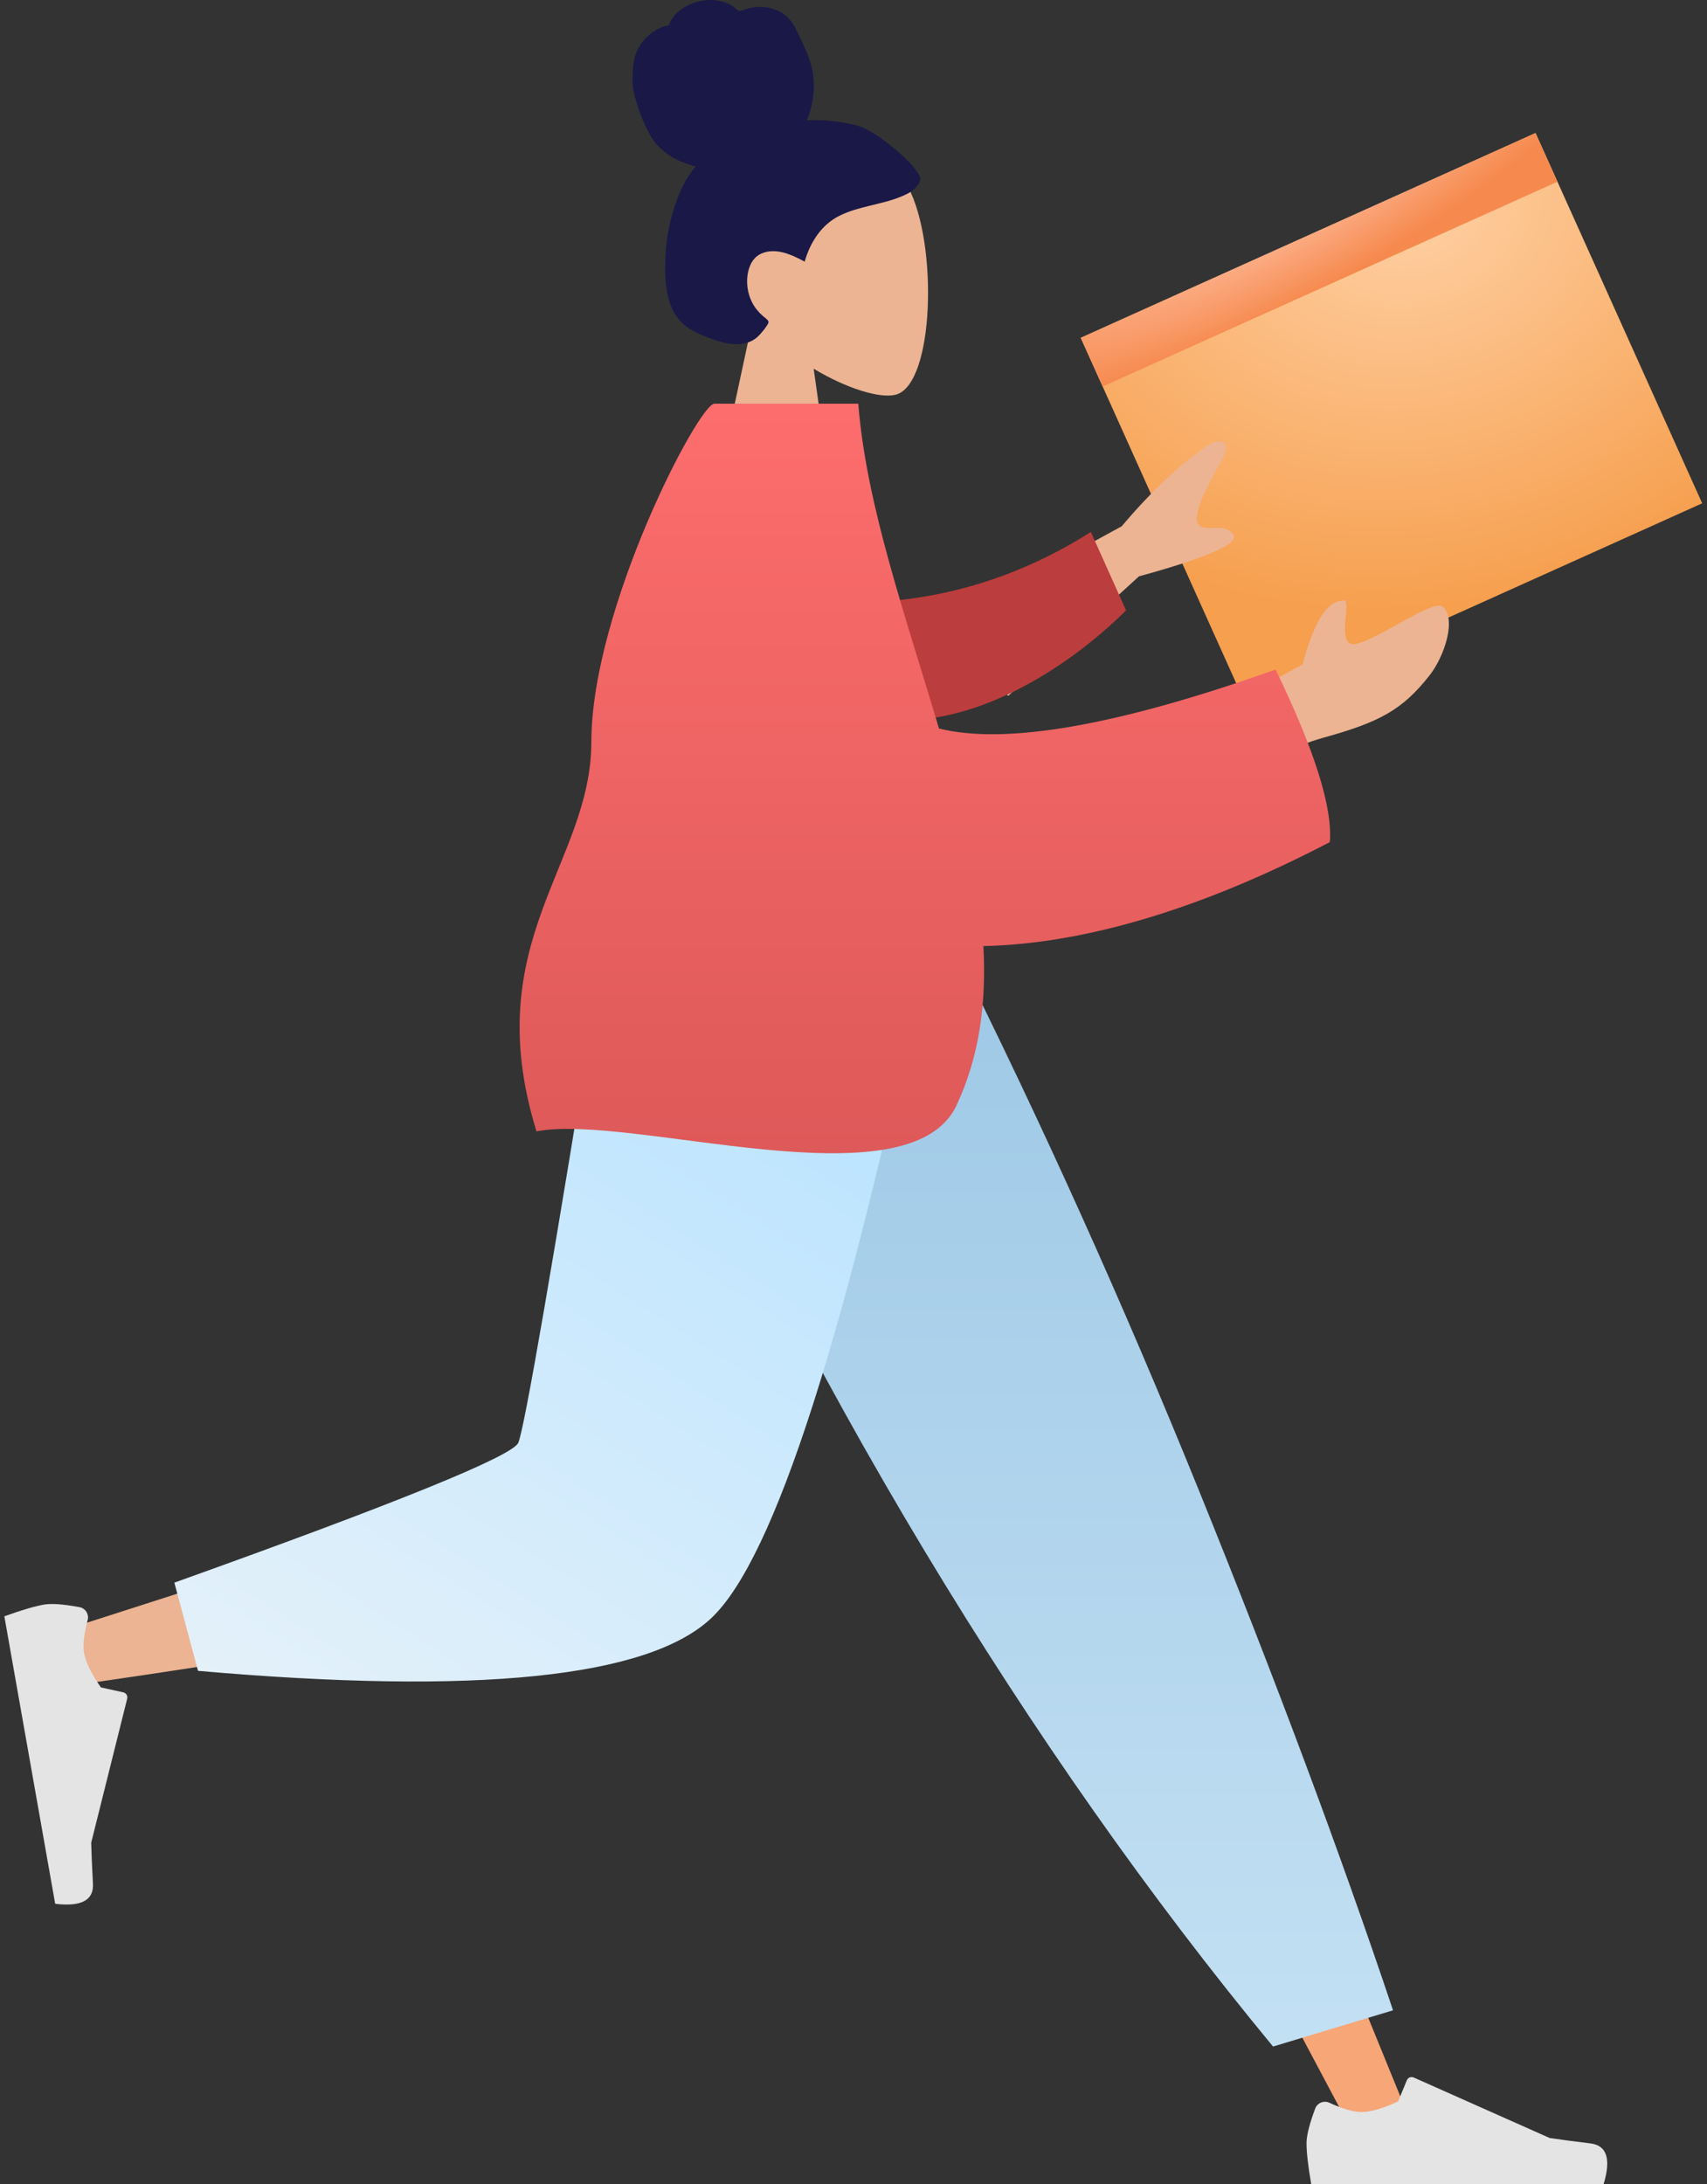 <svg width="308" height="394" viewBox="0 0 308 394" fill="none" xmlns="http://www.w3.org/2000/svg">
    <rect x="0" y="0" width="308" height="394" fill="#333333" stroke="none"/>
    <rect x="195" y="60.943" width="89.994" height="73.253" transform="rotate(-24.237 195 60.943)" fill="url(#paint0_radial)"/>
    <rect x="195" y="60.943" width="89.994" height="9.635" transform="rotate(-24.237 195 60.943)" fill="url(#paint1_radial)"/>
    <g clip-path="url(#clip0)">
        <path fill-rule="evenodd" clip-rule="evenodd" d="M163.844 33.736C169.265 43.821 168.62 69.401 161.614 71.203C158.82 71.922 152.868 70.161 146.811 66.517L150.613 93.365H128.161L135.89 57.409C131.579 52.36 128.662 46.171 129.15 39.237C130.554 19.256 158.423 23.652 163.844 33.736Z" fill="#ECB493"/>
        <path fill-rule="evenodd" clip-rule="evenodd" d="M154.975 22.753C151.908 21.819 147.454 21.503 145.581 21.717C146.646 19.169 147.069 16.329 146.724 13.565C146.389 10.879 145.187 8.592 144.075 6.195C143.562 5.09 142.981 3.992 142.115 3.147C141.232 2.286 140.115 1.718 138.944 1.447C137.745 1.169 136.492 1.192 135.291 1.444C134.76 1.555 134.284 1.798 133.763 1.932C133.229 2.07 132.971 1.737 132.583 1.402C131.65 0.596 130.283 0.197 129.102 0.055C127.778 -0.105 126.404 0.094 125.141 0.529C123.911 0.952 122.731 1.639 121.842 2.639C121.446 3.085 121.087 3.592 120.853 4.151C120.758 4.381 120.742 4.517 120.512 4.601C120.3 4.679 120.051 4.681 119.832 4.756C117.712 5.472 115.9 7.107 114.913 9.205C114.338 10.43 114.065 12.585 114.14 15.002C114.214 17.418 116.4 23.722 118.445 26.022C120.27 28.074 122.952 29.429 125.541 30.022C123.823 31.982 122.679 34.431 121.833 36.923C120.914 39.629 120.346 42.441 120.136 45.305C119.936 48.027 119.918 50.906 120.557 53.57C121.155 56.061 122.434 58.104 124.57 59.401C125.548 59.995 126.6 60.441 127.659 60.849C128.702 61.251 129.748 61.641 130.841 61.867C132.909 62.293 135.292 62.22 136.885 60.577C137.459 59.985 138.09 59.241 138.509 58.517C138.66 58.257 138.75 58.087 138.567 57.833C138.348 57.528 137.994 57.295 137.712 57.056C136.106 55.698 135.112 53.884 134.862 51.729C134.607 49.542 135.196 46.719 137.326 45.765C139.956 44.587 142.852 45.939 145.19 47.2C146.183 43.7 148.223 40.55 151.42 38.945C154.958 37.169 159.018 36.961 162.654 35.438C163.601 35.041 164.566 34.59 165.263 33.781C165.555 33.443 165.897 33.005 166.013 32.557C166.166 31.97 165.787 31.477 165.493 31.02C163.939 28.592 158.043 23.687 154.975 22.753Z" fill="#191847"/>
        <path fill-rule="evenodd" clip-rule="evenodd" d="M122.548 170.858L192.061 286.842L244.175 384.897H255.4L168.082 170.858L122.548 170.858Z" fill="#F7A677"/>
        <path fill-rule="evenodd" clip-rule="evenodd" d="M237.312 380.371C236.265 383.159 235.742 385.245 235.742 386.63C235.742 388.313 236.023 390.77 236.585 394C238.542 394 256.13 394 289.348 394C290.719 389.476 289.928 387.034 286.974 386.673C284.019 386.312 281.565 385.987 279.611 385.696L255.088 374.785C254.616 374.575 254.063 374.786 253.852 375.257C253.849 375.265 253.845 375.273 253.842 375.282L252.266 379.098C249.531 380.371 247.309 381.008 245.599 381.008C244.21 381.008 242.291 380.448 239.844 379.328L239.844 379.328C238.904 378.899 237.794 379.31 237.363 380.248C237.345 380.288 237.327 380.329 237.312 380.371Z" fill="#E4E4E4"/>
        <path fill-rule="evenodd" clip-rule="evenodd" d="M229.701 369.196L251.349 362.66C241.864 334.363 230.24 303.223 216.476 269.241C202.712 235.258 187.929 202.464 172.129 170.858H110.99C128.556 210.838 147.179 247.165 166.858 279.838C186.538 312.512 207.485 342.298 229.701 369.196Z" fill="url(#paint2_linear)"/>
        <path fill-rule="evenodd" clip-rule="evenodd" d="M117.98 170.858C111.419 211.616 98.766 263.688 97.572 265.295C96.775 266.367 68.115 275.952 11.591 294.05L14.015 303.929C81.421 294.223 116.938 286.692 120.566 281.337C126.009 273.305 153.184 209.85 163.71 170.858H117.98Z" fill="#ECB493"/>
        <path fill-rule="evenodd" clip-rule="evenodd" d="M31.46 285.51L35.731 301.421C86.146 305.834 117.036 302.646 128.402 291.855C139.768 281.065 152.722 240.732 167.263 170.858H108.963C99.75 228.076 94.599 257.885 93.511 260.287C92.423 262.689 71.739 271.097 31.46 285.51Z" fill="url(#paint3_linear)"/>
        <path fill-rule="evenodd" clip-rule="evenodd" d="M14.351 289.933C11.419 289.387 9.271 289.235 7.906 289.475C6.245 289.766 3.871 290.469 0.784 291.581C1.124 293.505 4.182 310.793 9.957 343.446C14.657 344.01 16.928 342.808 16.77 339.842C16.612 336.876 16.507 334.407 16.454 332.436L22.95 306.438C23.075 305.938 22.77 305.431 22.269 305.306C22.261 305.303 22.252 305.301 22.243 305.299L18.206 304.411C16.475 301.944 15.46 299.87 15.163 298.189C14.921 296.824 15.14 294.841 15.819 292.241L15.819 292.241C16.079 291.243 15.48 290.223 14.481 289.962C14.438 289.951 14.395 289.941 14.351 289.933Z" fill="#E4E4E4"/>
        <path fill-rule="evenodd" clip-rule="evenodd" d="M244.682 116.153C248.735 115.321 258.628 107.977 260.332 109.468C262.854 111.674 260.606 118.447 257.956 121.816C253.005 128.113 248.905 130.267 238.771 133.087C233.473 134.561 227.745 137.516 221.586 141.952L220.774 127.667L235.037 119.847C237.038 112.247 239.431 108.423 242.214 108.376C244.352 107.383 240.628 116.986 244.682 116.153ZM220.133 83.6C217.514 88.24 214.969 93.237 216.303 94.666C217.637 96.096 220.964 94.099 222.556 96.474C223.617 98.057 217.933 100.558 205.504 103.976L181.91 125.536L169.919 112.692L202.39 94.943C207.79 88.543 213.11 83.573 218.35 80.032C219.952 79.365 222.752 78.961 220.133 83.6Z" fill="#ECB493"/>
        <path fill-rule="evenodd" clip-rule="evenodd" d="M154.106 108.738C165.479 108.618 180.646 106.221 196.828 95.969L203.183 110.114C192.021 121.17 176.326 130.253 162.602 129.869C151.787 129.566 146.26 116.51 154.106 108.738Z" fill="#BC3D3D"/>
        <path fill-rule="evenodd" clip-rule="evenodd" d="M154.864 72.825C156.296 91.188 163.504 111.427 169.42 131.421C181.494 134.427 201.741 130.883 230.163 120.789C237.212 135.345 240.471 145.722 239.939 151.921C215.555 164.633 194.656 170.3 177.439 170.673C177.993 180.865 176.75 190.567 172.572 199.433C163.985 217.656 113.703 200.78 96.797 204.101C86.21 169.785 106.681 155.84 106.697 133.882C106.715 109.837 126.061 72.825 128.907 72.825H154.864Z" fill="url(#paint4_linear)"/>
    </g>
    <defs>
        <linearGradient id="paint2_linear" x1="181.169" y1="170.858" x2="181.169" y2="369.196" gradientUnits="userSpaceOnUse">
            <stop stop-color="#9DC8E6"/>
            <stop offset="1" stop-color="#C3E0F3"/>
        </linearGradient>
        <linearGradient id="paint3_linear" x1="115" y1="171" x2="31" y2="303" gradientUnits="userSpaceOnUse">
            <stop stop-color="#BBE4FF"/>
            <stop offset="1" stop-color="#E5F1F9"/>
        </linearGradient>
        <linearGradient id="paint4_linear" x1="166.876" y1="72.825" x2="166.876" y2="208.048" gradientUnits="userSpaceOnUse">
            <stop stop-color="#FD6D6D"/>
            <stop offset="1" stop-color="#DE5959"/>
        </linearGradient>
        <radialGradient id="paint0_radial" cx="0" cy="0" r="1" gradientUnits="userSpaceOnUse" gradientTransform="translate(258.308 63.4) rotate(104.501) scale(73.126 88.764)">
            <stop stop-color="#FFD0A4"/>
            <stop offset="1" stop-color="#F69F4E"/>
        </radialGradient>
        <radialGradient id="paint1_radial" cx="0" cy="0" r="1" gradientUnits="userSpaceOnUse" gradientTransform="translate(238.568 54.299) rotate(84.983) scale(16.342 70.479)">
            <stop stop-color="#FFBFA4"/>
            <stop offset="1" stop-color="#F68A4E"/>
        </radialGradient>
        <clipPath id="clip0">
            <rect width="290" height="394" fill="white"/>
        </clipPath>
    </defs>
</svg>
